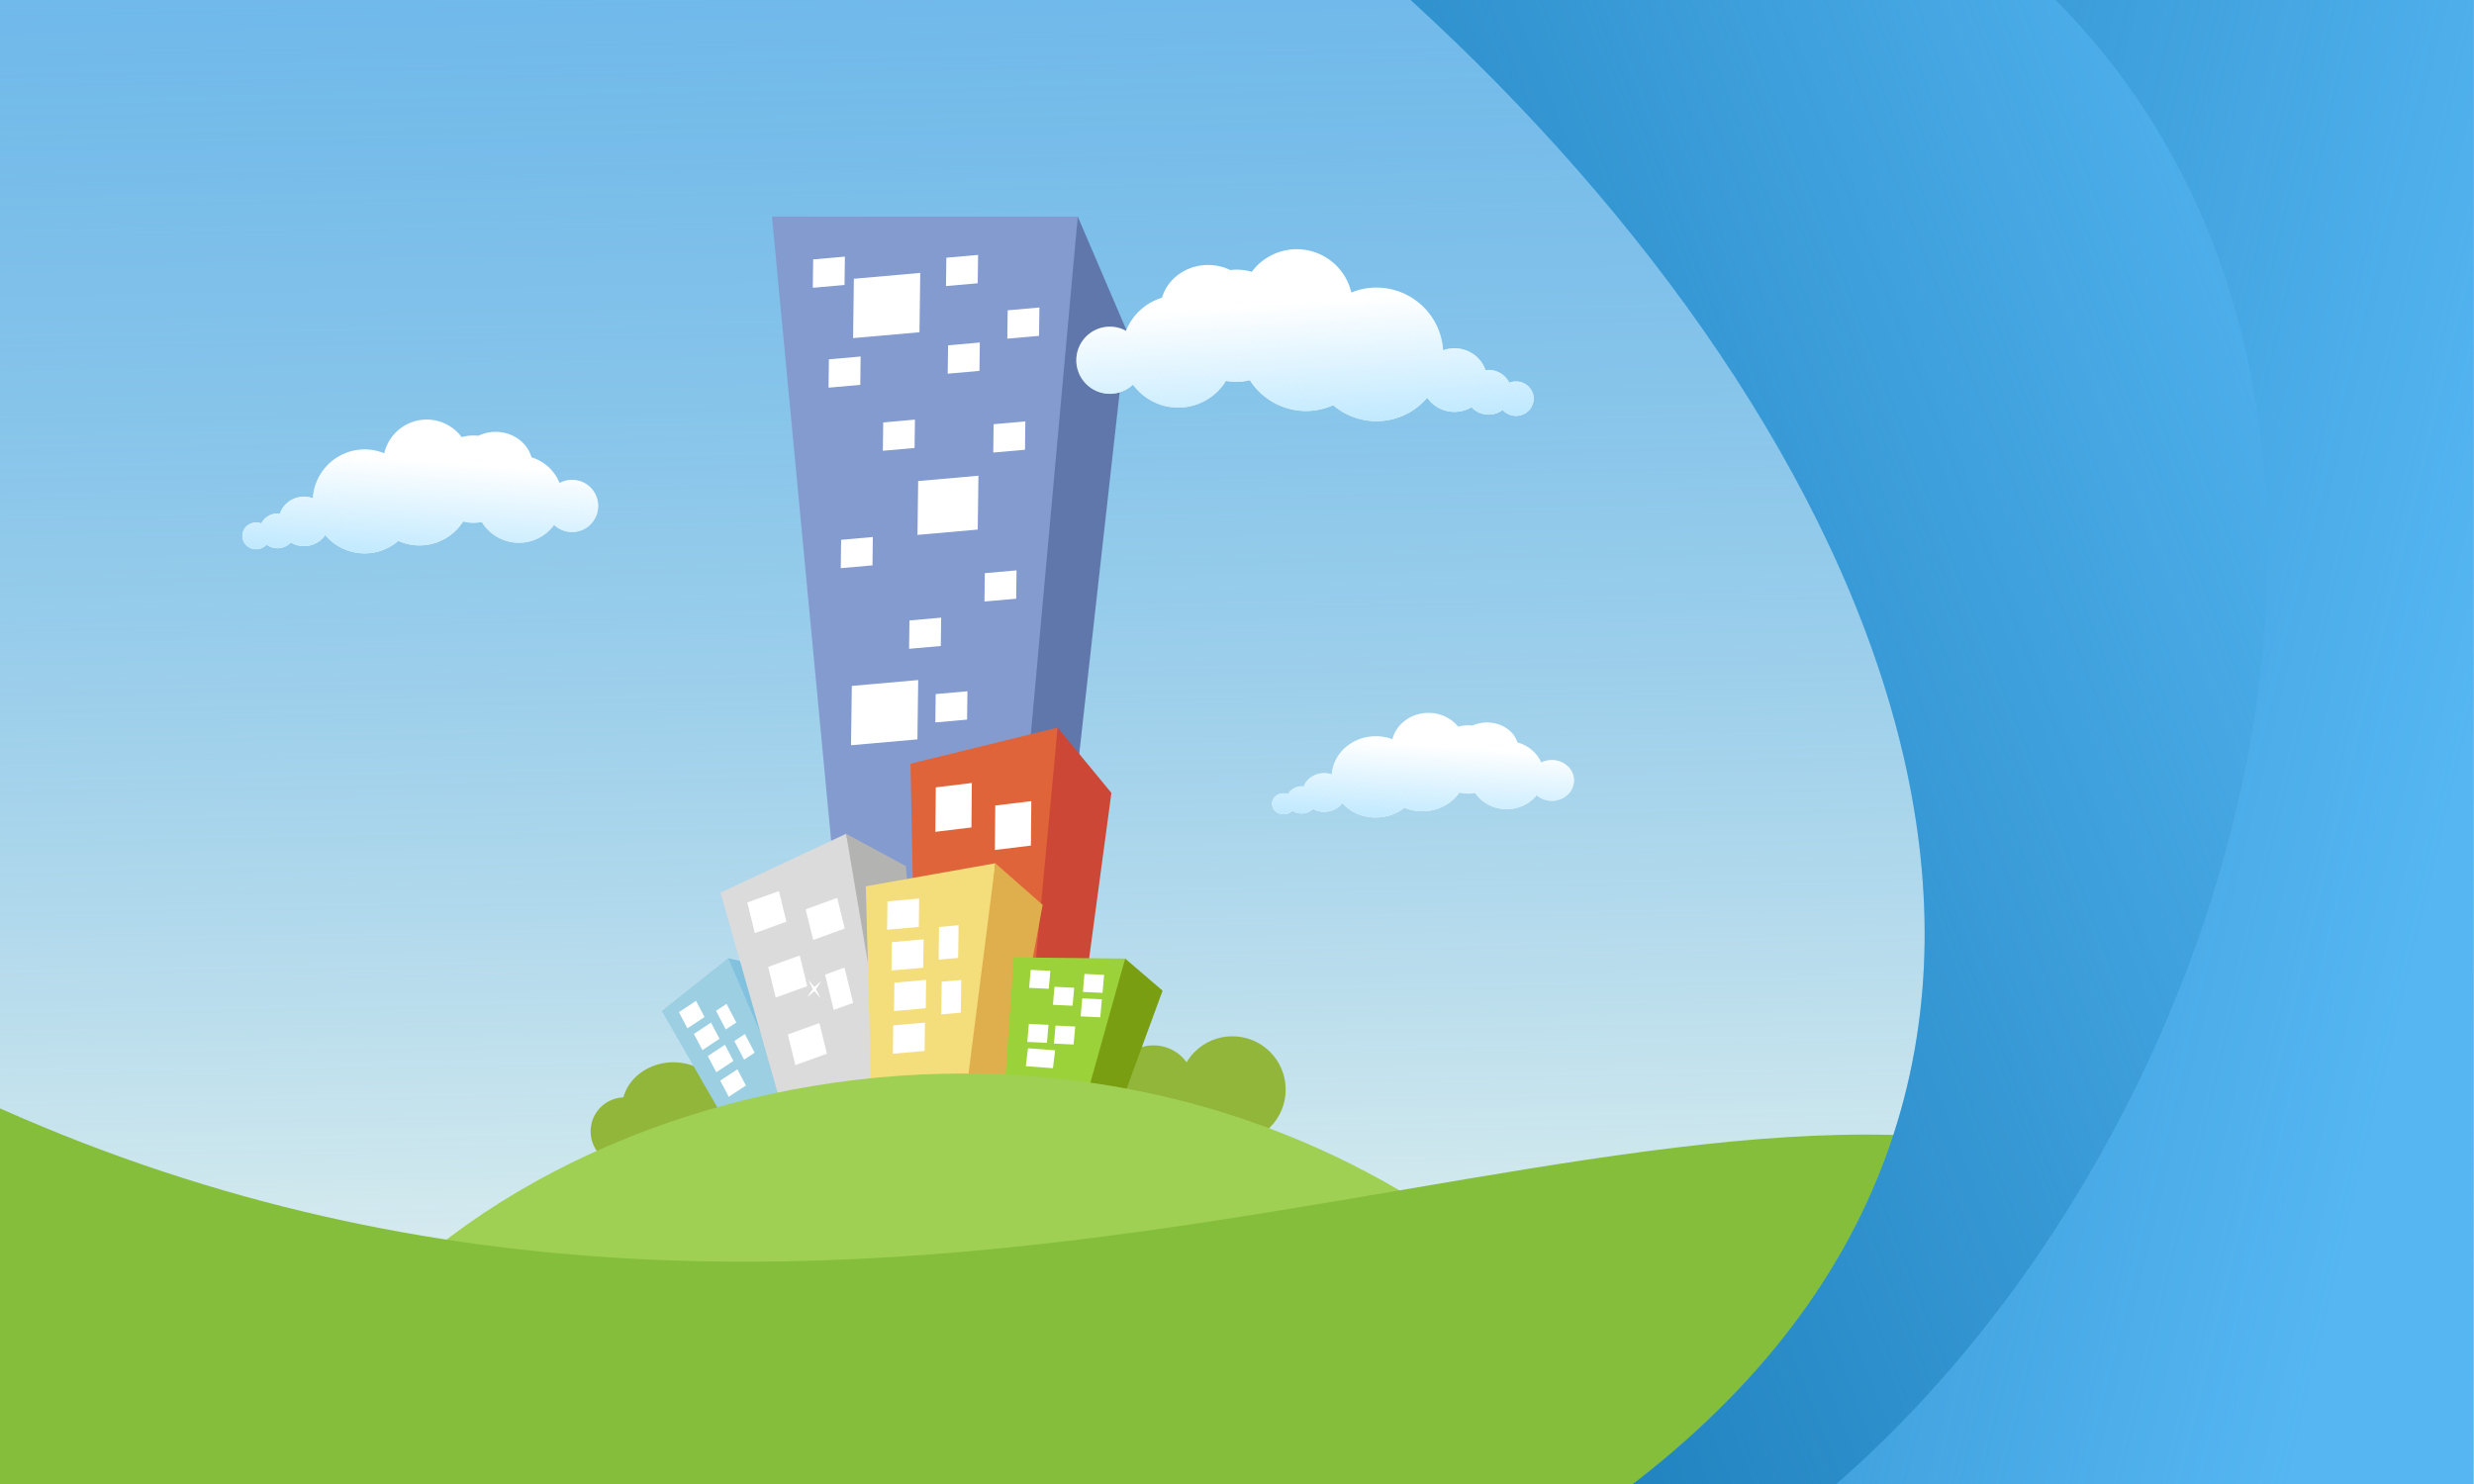<?xml version="1.0" encoding="UTF-8" standalone="no"?>
<!-- Created with Inkscape (http://www.inkscape.org/) -->

<svg
   xmlns:osb="http://www.openswatchbook.org/uri/2009/osb"
   xmlns:dc="http://purl.org/dc/elements/1.1/"
   xmlns:cc="http://creativecommons.org/ns#"
   xmlns:rdf="http://www.w3.org/1999/02/22-rdf-syntax-ns#"
   xmlns:svg="http://www.w3.org/2000/svg"
   xmlns="http://www.w3.org/2000/svg"
   xmlns:xlink="http://www.w3.org/1999/xlink"
   xmlns:sodipodi="http://sodipodi.sourceforge.net/DTD/sodipodi-0.dtd"
   xmlns:inkscape="http://www.inkscape.org/namespaces/inkscape"
   width="800mm"
   height="480mm"
   viewBox="0 0 800 480"
   version="1.1"
   id="svg7365"
   inkscape:version="0.92.1 r"
   sodipodi:docname="800x480.svg">
  <defs
     id="defs7359">
    <linearGradient
       inkscape:collect="always"
       id="linearGradient5011">
      <stop
         style="stop-color:#bde8ff;stop-opacity:1;"
         offset="0"
         id="stop5007" />
      <stop
         style="stop-color:#bde8ff;stop-opacity:0;"
         offset="1"
         id="stop5009" />
    </linearGradient>
    <linearGradient
       inkscape:collect="always"
       id="linearGradient4756">
      <stop
         style="stop-color:#fffff1;stop-opacity:1"
         offset="0"
         id="stop4752" />
      <stop
         style="stop-color:#3d9fdb;stop-opacity:0;"
         offset="1"
         id="stop4754" />
    </linearGradient>
    <linearGradient
       inkscape:collect="always"
       id="linearGradient4827">
      <stop
         style="stop-color:#086ba7;stop-opacity:1;"
         offset="0"
         id="stop4823" />
      <stop
         style="stop-color:#086ba7;stop-opacity:0;"
         offset="1"
         id="stop4825" />
    </linearGradient>
    <linearGradient
       id="linearGradient11239"
       osb:paint="gradient">
      <stop
         style="stop-color:#ff9a00;stop-opacity:1;"
         offset="0"
         id="stop11235" />
      <stop
         style="stop-color:#fc8e37;stop-opacity:0;"
         offset="1"
         id="stop11237" />
    </linearGradient>
    <linearGradient
       inkscape:collect="always"
       xlink:href="#linearGradient4827"
       id="linearGradient5045-1"
       x1="2479.745"
       y1="-5393.934"
       x2="7393.406"
       y2="-4256.935"
       gradientUnits="userSpaceOnUse"
       gradientTransform="matrix(0.11,0,0,0.106,-15.225,507.526)" />
    <linearGradient
       inkscape:collect="always"
       xlink:href="#linearGradient4827"
       id="linearGradient5055-9"
       gradientUnits="userSpaceOnUse"
       x1="2561.257"
       y1="-3384.625"
       x2="7475.117"
       y2="-5228.363"
       gradientTransform="matrix(0.11,0,0,0.106,-15.225,507.526)" />
    <linearGradient
       gradientTransform="matrix(0.417,0,0,0.4,-0.077,178.2)"
       inkscape:collect="always"
       xlink:href="#linearGradient4756"
       id="linearGradient5064-9"
       x1="810.566"
       y1="362.238"
       x2="770.768"
       y2="-1718.143"
       gradientUnits="userSpaceOnUse" />
    <linearGradient
       inkscape:collect="always"
       xlink:href="#linearGradient5011"
       id="linearGradient5120"
       gradientUnits="userSpaceOnUse"
       x1="-1416.806"
       y1="-772.532"
       x2="-1411.448"
       y2="-851.631" />
    <linearGradient
       inkscape:collect="always"
       xlink:href="#linearGradient5011"
       id="linearGradient5122"
       gradientUnits="userSpaceOnUse"
       x1="-1416.806"
       y1="-772.532"
       x2="-1411.448"
       y2="-851.631" />
    <linearGradient
       inkscape:collect="always"
       xlink:href="#linearGradient5011"
       id="linearGradient5124"
       gradientUnits="userSpaceOnUse"
       x1="-1416.806"
       y1="-772.532"
       x2="-1411.448"
       y2="-851.631" />
  </defs>
  <sodipodi:namedview
     id="base"
     pagecolor="#ffffff"
     bordercolor="#666666"
     borderopacity="1.0"
     inkscape:pageopacity="0.0"
     inkscape:pageshadow="2"
     inkscape:zoom="0.24748738"
     inkscape:cx="2229.8012"
     inkscape:cy="429.84148"
     inkscape:document-units="mm"
     inkscape:current-layer="layer1"
     showgrid="false"
     inkscape:window-width="1613"
     inkscape:window-height="982"
     inkscape:window-x="67"
     inkscape:window-y="31"
     inkscape:window-maximized="1" />
  <g
     inkscape:label="Layer 1"
     inkscape:groupmode="layer"
     id="layer1"
     transform="translate(0,183)">
    <rect
       style="opacity:1;fill:#60b2ee;fill-opacity:1;fill-rule:nonzero;stroke:none;stroke-width:0.37;stroke-linecap:round;stroke-linejoin:bevel;stroke-miterlimit:4;stroke-dasharray:none;stroke-dashoffset:0;stroke-opacity:1"
       id="rect4750-8"
       width="800"
       height="480"
       x="-1.5234375e-05"
       y="-183" />
    <rect
       style="opacity:1;fill:url(#linearGradient5064-9);fill-opacity:1;fill-rule:nonzero;stroke:none;stroke-width:0.026;stroke-linecap:round;stroke-linejoin:bevel;stroke-miterlimit:4;stroke-dasharray:none;stroke-dashoffset:0;stroke-opacity:1"
       id="rect4504-9-6-5-4-9"
       width="799.846"
       height="480"
       x="-1.5234375e-05"
       y="-183" />
    <g
       id="g5017-1"
       transform="matrix(0.417,0,0,0.417,726.56,321.079)"
       style="stroke-width:2.4">
      <path
         inkscape:connector-curvature="0"
         id="path4848-29"
         d="m -1411.448,-883.381 a 33.87,33.87 0 0 0 -32.94,26.144 40.308,40.308 0 0 0 -15.172,-2.99 40.308,40.308 0 0 0 -40.184,37.837 19.728,19.193 0 0 0 -6.855,-1.222 19.728,19.193 0 0 0 -18.738,13.231 13.848,13.473 0 0 0 -1.842,-0.135 13.848,13.473 0 0 0 -12.508,7.729 10.662,10.373 0 0 0 -4.041,-0.78 10.662,10.373 0 0 0 -10.662,10.374 10.662,10.373 0 0 0 10.662,10.374 10.662,10.373 0 0 0 8.064,-3.596 13.848,13.473 0 0 0 8.485,2.846 13.848,13.473 0 0 0 10.304,-4.493 19.728,19.193 0 0 0 10.276,2.838 19.728,19.193 0 0 0 16.411,-8.562 40.308,40.308 0 0 0 30.628,14.174 40.308,40.308 0 0 0 26.112,-9.661 40.308,40.308 0 0 0 16.384,3.515 40.308,40.308 0 0 0 33.891,-18.566 33.87,33.87 0 0 0 8.079,1.02 33.87,33.87 0 0 0 6.335,-0.623 33.87,33.87 0 0 0 28.816,16.12 33.87,33.87 0 0 0 27.292,-13.876 20.262,20.262 0 0 0 13.907,5.56 20.262,20.262 0 0 0 20.262,-20.262 20.262,20.262 0 0 0 -20.262,-20.262 20.262,20.262 0 0 0 -9.718,2.507 33.87,33.87 0 0 0 -21.719,-19.956 28.815,26.677 0 0 0 -27.818,-19.76 28.815,26.677 0 0 0 -13.332,3.041 33.87,33.87 0 0 0 -3.765,-0.227 33.87,33.87 0 0 0 -9.242,1.295 33.87,33.87 0 0 0 -27.114,-13.631 z"
         style="opacity:1;fill:#ffffff;fill-opacity:1;fill-rule:nonzero;stroke:none;stroke-width:0.889;stroke-linecap:round;stroke-linejoin:bevel;stroke-miterlimit:4;stroke-dasharray:none;stroke-dashoffset:0;stroke-opacity:0" />
      <path
         inkscape:connector-curvature="0"
         id="path4848-2-3"
         d="m -1411.448,-883.381 a 33.87,33.87 0 0 0 -32.94,26.144 40.308,40.308 0 0 0 -15.172,-2.99 40.308,40.308 0 0 0 -40.184,37.837 19.728,19.193 0 0 0 -6.855,-1.222 19.728,19.193 0 0 0 -18.738,13.231 13.848,13.473 0 0 0 -1.842,-0.135 13.848,13.473 0 0 0 -12.508,7.729 10.662,10.373 0 0 0 -4.041,-0.78 10.662,10.373 0 0 0 -10.662,10.374 10.662,10.373 0 0 0 10.662,10.374 10.662,10.373 0 0 0 8.064,-3.596 13.848,13.473 0 0 0 8.485,2.846 13.848,13.473 0 0 0 10.304,-4.493 19.728,19.193 0 0 0 10.276,2.838 19.728,19.193 0 0 0 16.411,-8.562 40.308,40.308 0 0 0 30.628,14.174 40.308,40.308 0 0 0 26.112,-9.661 40.308,40.308 0 0 0 16.384,3.515 40.308,40.308 0 0 0 33.891,-18.566 33.87,33.87 0 0 0 8.079,1.02 33.87,33.87 0 0 0 6.335,-0.623 33.87,33.87 0 0 0 28.816,16.12 33.87,33.87 0 0 0 27.292,-13.876 20.262,20.262 0 0 0 13.907,5.56 20.262,20.262 0 0 0 20.262,-20.262 20.262,20.262 0 0 0 -20.262,-20.262 20.262,20.262 0 0 0 -9.718,2.507 33.87,33.87 0 0 0 -21.719,-19.956 28.815,26.677 0 0 0 -27.818,-19.76 28.815,26.677 0 0 0 -13.332,3.041 33.87,33.87 0 0 0 -3.765,-0.227 33.87,33.87 0 0 0 -9.242,1.295 33.87,33.87 0 0 0 -27.114,-13.631 z"
         style="opacity:1;fill:url(#linearGradient5122);fill-opacity:1;fill-rule:nonzero;stroke:none;stroke-width:0.889;stroke-linecap:round;stroke-linejoin:bevel;stroke-miterlimit:4;stroke-dasharray:none;stroke-dashoffset:0;stroke-opacity:0" />
    </g>
    <path
       style="fill:#ffffff;stroke:none;stroke-width:0.265px;stroke-linecap:butt;stroke-linejoin:miter;stroke-opacity:1"
       d="m 257.942,100.816 2.426,10.423 9.705,-3.504 -2.426,-10.693 z"
       id="path4547-1"
       inkscape:connector-curvature="0" />
    <path
       style="fill:#ffffff;stroke:none;stroke-width:0.265px;stroke-linecap:butt;stroke-linejoin:miter;stroke-opacity:1"
       d="m 246.597,105.128 2.426,10.423 9.704,-3.504 -2.426,-10.693 z"
       id="path4547-3-9"
       inkscape:connector-curvature="0" />
    <path
       style="opacity:1;fill:#92b63a;fill-opacity:1;fill-rule:nonzero;stroke:none;stroke-width:0.37;stroke-linecap:round;stroke-linejoin:bevel;stroke-miterlimit:4;stroke-dasharray:none;stroke-dashoffset:0;stroke-opacity:1"
       d="m 217.758,160.602 a 16.642,14.775 0 0 0 -16.168,11.345 11.007,11.007 0 0 0 -10.602,10.993 11.007,11.007 0 0 0 11.007,11.007 11.007,11.007 0 0 0 9.207,-4.992 16.642,14.775 0 0 0 6.556,1.199 16.642,14.775 0 0 0 16.642,-14.775 16.642,14.775 0 0 0 -16.642,-14.775 z"
       id="path4845-4"
       inkscape:connector-curvature="0" />
    <rect
       style="opacity:1;fill:#ffffff;fill-opacity:1;fill-rule:nonzero;stroke:none;stroke-width:0.372;stroke-linecap:round;stroke-linejoin:bevel;stroke-miterlimit:4;stroke-dasharray:none;stroke-dashoffset:0;stroke-opacity:0"
       id="rect4564-7-0-1-7"
       width="7.565"
       height="9.266"
       x="138.346"
       y="244.445"
       transform="matrix(0.815,-0.579,0.468,0.884,0,0)" />
    <rect
       style="opacity:1;fill:#ffffff;fill-opacity:1;fill-rule:nonzero;stroke:none;stroke-width:0.372;stroke-linecap:round;stroke-linejoin:bevel;stroke-miterlimit:4;stroke-dasharray:none;stroke-dashoffset:0;stroke-opacity:0"
       id="rect4564-3-3-4-8"
       width="7.565"
       height="9.266"
       x="139.014"
       y="265.196"
       transform="matrix(0.815,-0.579,0.468,0.884,0,0)" />
    <path
       style="fill:#849bd0;fill-opacity:1;stroke:none;stroke-width:0.265px;stroke-linecap:butt;stroke-linejoin:miter;stroke-opacity:1"
       d="M 276.395,169.453 249.623,-112.969 h 98.876 l -20.361,284.486 z"
       id="path4590-4"
       inkscape:connector-curvature="0"
       sodipodi:nodetypes="ccccc" />
    <path
       style="fill:#9ccfe2;fill-opacity:1;stroke:none;stroke-width:0.265px;stroke-linecap:butt;stroke-linejoin:miter;stroke-opacity:1"
       d="m 213.989,143.992 20.435,35.471 19.272,-10.01 -18.254,-42.521 z"
       id="path4541-9-6-4-0"
       inkscape:connector-curvature="0" />
    <path
       style="fill:#6077ac;fill-opacity:1;stroke:none;stroke-width:0.265px;stroke-linecap:butt;stroke-linejoin:miter;stroke-opacity:1"
       d="m 348.499,-112.969 15.793,36.851 -25.75,230.445 -15.634,15.294 z"
       id="path4592-3"
       inkscape:connector-curvature="0"
       sodipodi:nodetypes="ccccc" />
    <path
       style="fill:#82c2de;fill-opacity:1;stroke:none;stroke-width:0.265px;stroke-linecap:butt;stroke-linejoin:miter;stroke-opacity:1"
       d="m 235.442,126.933 12.807,2.934 12.07,37.387 -6.622,2.2 z"
       id="path4543-1-2-5-6"
       inkscape:connector-curvature="0" />
    <path
       style="fill:#dbdbdb;fill-opacity:1;stroke:none;stroke-width:0.265px;stroke-linecap:butt;stroke-linejoin:miter;stroke-opacity:1"
       d="m 232.974,105.732 19.409,67.932 40.315,-10.817 -19.108,-76.164 z"
       id="path4541-1"
       inkscape:connector-curvature="0"
       sodipodi:nodetypes="ccccc" />
    <path
       style="fill:#b3b3b1;fill-opacity:1;stroke:none;stroke-width:0.265px;stroke-linecap:butt;stroke-linejoin:miter;stroke-opacity:1"
       d="m 273.589,86.683 19.356,10.46 5.337,67.478 -11.395,0.777 z"
       id="path4543-0"
       inkscape:connector-curvature="0" />
    <g
       id="g5017-9-6"
       transform="matrix(0.354,0,0,0.326,961.567,335.568)"
       style="stroke-width:2.946">
      <path
         inkscape:connector-curvature="0"
         id="path4848-4-3"
         d="m -1411.448,-883.381 a 33.87,33.87 0 0 0 -32.94,26.144 40.308,40.308 0 0 0 -15.172,-2.99 40.308,40.308 0 0 0 -40.184,37.837 19.728,19.193 0 0 0 -6.855,-1.222 19.728,19.193 0 0 0 -18.738,13.231 13.848,13.473 0 0 0 -1.842,-0.135 13.848,13.473 0 0 0 -12.508,7.729 10.662,10.373 0 0 0 -4.041,-0.78 10.662,10.373 0 0 0 -10.662,10.374 10.662,10.373 0 0 0 10.662,10.374 10.662,10.373 0 0 0 8.064,-3.596 13.848,13.473 0 0 0 8.485,2.846 13.848,13.473 0 0 0 10.304,-4.493 19.728,19.193 0 0 0 10.276,2.838 19.728,19.193 0 0 0 16.411,-8.562 40.308,40.308 0 0 0 30.628,14.174 40.308,40.308 0 0 0 26.112,-9.661 40.308,40.308 0 0 0 16.384,3.515 40.308,40.308 0 0 0 33.891,-18.566 33.87,33.87 0 0 0 8.079,1.02 33.87,33.87 0 0 0 6.335,-0.623 33.87,33.87 0 0 0 28.816,16.12 33.87,33.87 0 0 0 27.292,-13.876 20.262,20.262 0 0 0 13.907,5.56 20.262,20.262 0 0 0 20.262,-20.262 20.262,20.262 0 0 0 -20.262,-20.262 20.262,20.262 0 0 0 -9.718,2.507 33.87,33.87 0 0 0 -21.719,-19.956 28.815,26.677 0 0 0 -27.818,-19.76 28.815,26.677 0 0 0 -13.332,3.041 33.87,33.87 0 0 0 -3.765,-0.227 33.87,33.87 0 0 0 -9.242,1.295 33.87,33.87 0 0 0 -27.114,-13.631 z"
         style="opacity:1;fill:#ffffff;fill-opacity:1;fill-rule:nonzero;stroke:none;stroke-width:1.091;stroke-linecap:round;stroke-linejoin:bevel;stroke-miterlimit:4;stroke-dasharray:none;stroke-dashoffset:0;stroke-opacity:0" />
      <path
         inkscape:connector-curvature="0"
         id="path4848-2-7-2"
         d="m -1411.448,-883.381 a 33.87,33.87 0 0 0 -32.94,26.144 40.308,40.308 0 0 0 -15.172,-2.99 40.308,40.308 0 0 0 -40.184,37.837 19.728,19.193 0 0 0 -6.855,-1.222 19.728,19.193 0 0 0 -18.738,13.231 13.848,13.473 0 0 0 -1.842,-0.135 13.848,13.473 0 0 0 -12.508,7.729 10.662,10.373 0 0 0 -4.041,-0.78 10.662,10.373 0 0 0 -10.662,10.374 10.662,10.373 0 0 0 10.662,10.374 10.662,10.373 0 0 0 8.064,-3.596 13.848,13.473 0 0 0 8.485,2.846 13.848,13.473 0 0 0 10.304,-4.493 19.728,19.193 0 0 0 10.276,2.838 19.728,19.193 0 0 0 16.411,-8.562 40.308,40.308 0 0 0 30.628,14.174 40.308,40.308 0 0 0 26.112,-9.661 40.308,40.308 0 0 0 16.384,3.515 40.308,40.308 0 0 0 33.891,-18.566 33.87,33.87 0 0 0 8.079,1.02 33.87,33.87 0 0 0 6.335,-0.623 33.87,33.87 0 0 0 28.816,16.12 33.87,33.87 0 0 0 27.292,-13.876 20.262,20.262 0 0 0 13.907,5.56 20.262,20.262 0 0 0 20.262,-20.262 20.262,20.262 0 0 0 -20.262,-20.262 20.262,20.262 0 0 0 -9.718,2.507 33.87,33.87 0 0 0 -21.719,-19.956 28.815,26.677 0 0 0 -27.818,-19.76 28.815,26.677 0 0 0 -13.332,3.041 33.87,33.87 0 0 0 -3.765,-0.227 33.87,33.87 0 0 0 -9.242,1.295 33.87,33.87 0 0 0 -27.114,-13.631 z"
         style="opacity:1;fill:url(#linearGradient5124);fill-opacity:1;fill-rule:nonzero;stroke:none;stroke-width:1.091;stroke-linecap:round;stroke-linejoin:bevel;stroke-miterlimit:4;stroke-dasharray:none;stroke-dashoffset:0;stroke-opacity:0" />
    </g>
    <rect
       style="opacity:1;fill:#ffffff;fill-opacity:1;fill-rule:nonzero;stroke:none;stroke-width:0.371;stroke-linecap:round;stroke-linejoin:bevel;stroke-miterlimit:4;stroke-dasharray:none;stroke-dashoffset:0;stroke-opacity:0"
       id="rect4564-0"
       width="10.848"
       height="10.201"
       x="227.55"
       y="194.107"
       transform="matrix(0.941,-0.34,0.239,0.971,0,0)" />
    <rect
       style="opacity:1;fill:#ffffff;fill-opacity:1;fill-rule:nonzero;stroke:none;stroke-width:0.371;stroke-linecap:round;stroke-linejoin:bevel;stroke-miterlimit:4;stroke-dasharray:none;stroke-dashoffset:0;stroke-opacity:0"
       id="rect4564-6-6"
       width="10.848"
       height="10.201"
       x="209.67"
       y="185.577"
       transform="matrix(0.941,-0.34,0.239,0.971,0,0)" />
    <rect
       style="opacity:1;fill:#ffffff;fill-opacity:1;fill-rule:nonzero;stroke:none;stroke-width:0.371;stroke-linecap:round;stroke-linejoin:bevel;stroke-miterlimit:4;stroke-dasharray:none;stroke-dashoffset:0;stroke-opacity:0"
       id="rect4564-7-1"
       width="10.848"
       height="10.201"
       x="211.244"
       y="207.588"
       transform="matrix(0.941,-0.34,0.239,0.971,0,0)" />
    <rect
       style="opacity:1;fill:#ffffff;fill-opacity:1;fill-rule:nonzero;stroke:none;stroke-width:0.371;stroke-linecap:round;stroke-linejoin:bevel;stroke-miterlimit:4;stroke-dasharray:none;stroke-dashoffset:0;stroke-opacity:0"
       id="rect4564-5-5"
       width="6.672"
       height="11.75"
       x="228.603"
       y="216.233"
       transform="matrix(0.941,-0.34,0.239,0.971,0,0)" />
    <rect
       style="opacity:1;fill:#ffffff;fill-opacity:1;fill-rule:nonzero;stroke:none;stroke-width:0.371;stroke-linecap:round;stroke-linejoin:bevel;stroke-miterlimit:4;stroke-dasharray:none;stroke-dashoffset:0;stroke-opacity:0"
       id="rect4564-3-5"
       width="10.848"
       height="10.201"
       x="212.202"
       y="230.431"
       transform="matrix(0.941,-0.34,0.239,0.971,0,0)" />
    <rect
       style="opacity:1;fill:#ffffff;fill-opacity:1;fill-rule:nonzero;stroke:none;stroke-width:0.371;stroke-linecap:round;stroke-linejoin:bevel;stroke-miterlimit:4;stroke-dasharray:none;stroke-dashoffset:0;stroke-opacity:0"
       id="rect4564-2-6-0-4"
       width="6.637"
       height="5.91"
       x="129.491"
       y="259.965"
       transform="matrix(0.834,-0.552,0.465,0.885,0,0)" />
    <path
       style="fill:#ffffff;stroke:none;stroke-width:0.265px;stroke-linecap:butt;stroke-linejoin:miter;stroke-opacity:1"
       d="m 321.834,66.127 -0.281,15.082 11.082,-1.358 0.354,-15.45 z"
       id="path4547-5-7"
       inkscape:connector-curvature="0" />
    <path
       style="fill:#ffffff;stroke:none;stroke-width:0.265px;stroke-linecap:butt;stroke-linejoin:miter;stroke-opacity:1"
       d="m 308.82,68.007 -0.281,15.082 11.082,-1.358 0.354,-15.45 z"
       id="path4547-3-6-5"
       inkscape:connector-curvature="0" />
    <path
       sodipodi:type="star"
       style="opacity:1;fill:#ffffff;fill-opacity:1;fill-rule:nonzero;stroke:none;stroke-width:1.787;stroke-linecap:round;stroke-linejoin:bevel;stroke-miterlimit:4;stroke-dasharray:none;stroke-dashoffset:0;stroke-opacity:1"
       id="path4513-6-7-1-2-6"
       sodipodi:sides="4"
       sodipodi:cx="641.5824"
       sodipodi:cy="-123.6247"
       sodipodi:r1="16.903608"
       sodipodi:r2="2.9012835"
       sodipodi:arg1="0.60554466"
       sodipodi:arg2="1.3092845"
       inkscape:flatsided="false"
       inkscape:rounded="0"
       inkscape:randomized="0"
       d="m 655.48,-114.003 -13.148,-6.819 -10.372,11.095 6.819,-13.148 -11.095,-10.372 13.148,6.819 10.372,-11.095 -6.819,13.148 z"
       transform="matrix(0.176,0.059,-0.045,0.229,144.862,127.363)"
       inkscape:transform-center-y="1.7465849e-06"
       inkscape:transform-center-x="-2.4600581e-06" />
    <path
       style="fill:#df643a;fill-opacity:1;stroke:none;stroke-width:0.265px;stroke-linecap:butt;stroke-linejoin:miter;stroke-opacity:1"
       d="m 294.428,64.025 1.925,99.56 38.271,0.895 7.369,-112.12 z"
       id="path4541-9-9"
       inkscape:connector-curvature="0" />
    <path
       style="fill:#cc4736;fill-opacity:1;stroke:none;stroke-width:0.265px;stroke-linecap:butt;stroke-linejoin:miter;stroke-opacity:1"
       d="m 341.993,52.36 17.392,21.106 -12.65,93.975 -15.022,-5.482 z"
       id="path4543-1-3"
       inkscape:connector-curvature="0"
       sodipodi:nodetypes="ccccc" />
    <rect
       style="opacity:1;fill:#ffffff;fill-opacity:1;fill-rule:nonzero;stroke:none;stroke-width:0.372;stroke-linecap:round;stroke-linejoin:bevel;stroke-miterlimit:4;stroke-dasharray:none;stroke-dashoffset:0;stroke-opacity:0"
       id="rect4564-2-7"
       width="11.739"
       height="14.379"
       x="325.161"
       y="116.889"
       transform="matrix(0.993,-0.121,-0.009,1,0,0)" />
    <rect
       style="opacity:1;fill:#ffffff;fill-opacity:1;fill-rule:nonzero;stroke:none;stroke-width:0.372;stroke-linecap:round;stroke-linejoin:bevel;stroke-miterlimit:4;stroke-dasharray:none;stroke-dashoffset:0;stroke-opacity:0"
       id="rect4564-6-7-4"
       width="11.739"
       height="14.379"
       x="305.719"
       y="108.666"
       transform="matrix(0.993,-0.121,-0.009,1,0,0)" />
    <rect
       style="opacity:1;fill:#ffffff;fill-opacity:1;fill-rule:nonzero;stroke:none;stroke-width:0.372;stroke-linecap:round;stroke-linejoin:bevel;stroke-miterlimit:4;stroke-dasharray:none;stroke-dashoffset:0;stroke-opacity:0"
       id="rect4564-7-0-5"
       width="11.739"
       height="14.379"
       x="307.423"
       y="139.693"
       transform="matrix(0.993,-0.121,-0.009,1,0,0)" />
    <rect
       style="opacity:1;fill:#ffffff;fill-opacity:1;fill-rule:nonzero;stroke:none;stroke-width:0.372;stroke-linecap:round;stroke-linejoin:bevel;stroke-miterlimit:4;stroke-dasharray:none;stroke-dashoffset:0;stroke-opacity:0"
       id="rect4564-5-9-2"
       width="7.22"
       height="16.564"
       x="326.207"
       y="151.88"
       transform="matrix(0.993,-0.121,-0.009,1,0,0)" />
    <rect
       style="opacity:1;fill:#ffffff;fill-opacity:1;fill-rule:nonzero;stroke:none;stroke-width:0.372;stroke-linecap:round;stroke-linejoin:bevel;stroke-miterlimit:4;stroke-dasharray:none;stroke-dashoffset:0;stroke-opacity:0"
       id="rect4564-3-3-5"
       width="11.739"
       height="14.379"
       x="308.46"
       y="171.893"
       transform="matrix(0.993,-0.121,-0.009,1,0,0)" />
    <path
       style="fill:#ffffff;stroke:none;stroke-width:0.265px;stroke-linecap:butt;stroke-linejoin:miter;stroke-opacity:1"
       d="m 304.101,105.003 -0.248,9.619 9.757,-0.866 0.312,-9.854 z"
       id="path4547-5-6-4"
       inkscape:connector-curvature="0" />
    <path
       style="fill:#ffffff;stroke:none;stroke-width:0.265px;stroke-linecap:butt;stroke-linejoin:miter;stroke-opacity:1"
       d="m 292.643,106.202 -0.247,9.619 9.757,-0.866 0.312,-9.854 z"
       id="path4547-3-6-0-74"
       inkscape:connector-curvature="0" />
    <path
       style="fill:#f4de7b;fill-opacity:1;stroke:none;stroke-width:0.265px;stroke-linecap:butt;stroke-linejoin:miter;stroke-opacity:1"
       d="m 279.973,103.662 1.695,63.501 33.694,0.571 6.488,-71.511 z"
       id="path4541-9-6-43"
       inkscape:connector-curvature="0" />
    <path
       style="fill:#dfaf4d;fill-opacity:1;stroke:none;stroke-width:0.265px;stroke-linecap:butt;stroke-linejoin:miter;stroke-opacity:1"
       d="m 321.849,96.222 15.312,13.462 -11.137,59.938 -13.071,-3.589 z"
       id="path4543-1-2-0"
       inkscape:connector-curvature="0"
       sodipodi:nodetypes="ccccc" />
    <rect
       style="opacity:1;fill:#ffffff;fill-opacity:1;fill-rule:nonzero;stroke:none;stroke-width:0.371;stroke-linecap:round;stroke-linejoin:bevel;stroke-miterlimit:4;stroke-dasharray:none;stroke-dashoffset:0;stroke-opacity:0"
       id="rect4564-2-6-7"
       width="10.298"
       height="9.171"
       x="292.476"
       y="160.585"
       transform="matrix(0.996,-0.088,-0.013,1,0,0)" />
    <rect
       style="opacity:1;fill:#ffffff;fill-opacity:1;fill-rule:nonzero;stroke:none;stroke-width:0.371;stroke-linecap:round;stroke-linejoin:bevel;stroke-miterlimit:4;stroke-dasharray:none;stroke-dashoffset:0;stroke-opacity:0"
       id="rect4564-6-7-1-8"
       width="10.298"
       height="9.171"
       x="289.875"
       y="134.055"
       transform="matrix(0.996,-0.088,-0.013,1,0,0)" />
    <rect
       style="opacity:1;fill:#ffffff;fill-opacity:1;fill-rule:nonzero;stroke:none;stroke-width:0.371;stroke-linecap:round;stroke-linejoin:bevel;stroke-miterlimit:4;stroke-dasharray:none;stroke-dashoffset:0;stroke-opacity:0"
       id="rect4564-7-0-8-68"
       width="10.298"
       height="9.171"
       x="291.468"
       y="147.384"
       transform="matrix(0.996,-0.088,-0.013,1,0,0)" />
    <rect
       style="opacity:1;fill:#ffffff;fill-opacity:1;fill-rule:nonzero;stroke:none;stroke-width:0.371;stroke-linecap:round;stroke-linejoin:bevel;stroke-miterlimit:4;stroke-dasharray:none;stroke-dashoffset:0;stroke-opacity:0"
       id="rect4564-5-9-7-8"
       width="6.334"
       height="10.565"
       x="307.849"
       y="161.618"
       transform="matrix(0.996,-0.088,-0.013,1,0,0)" />
    <rect
       style="opacity:1;fill:#ffffff;fill-opacity:1;fill-rule:nonzero;stroke:none;stroke-width:0.371;stroke-linecap:round;stroke-linejoin:bevel;stroke-miterlimit:4;stroke-dasharray:none;stroke-dashoffset:0;stroke-opacity:0"
       id="rect4564-3-3-9-4"
       width="10.298"
       height="9.171"
       x="292.279"
       y="174.383"
       transform="matrix(0.996,-0.088,-0.013,1,0,0)" />
    <rect
       style="opacity:1;fill:#ffffff;fill-opacity:1;fill-rule:nonzero;stroke:none;stroke-width:0.371;stroke-linecap:round;stroke-linejoin:bevel;stroke-miterlimit:4;stroke-dasharray:none;stroke-dashoffset:0;stroke-opacity:0"
       id="rect4564-7-0-2-3"
       width="9.998"
       height="9.146"
       x="361.563"
       y="110.869"
       transform="matrix(0.999,0.052,-0.117,0.993,0,0)" />
    <rect
       style="opacity:1;fill:#ffffff;fill-opacity:1;fill-rule:nonzero;stroke:none;stroke-width:0.371;stroke-linecap:round;stroke-linejoin:bevel;stroke-miterlimit:4;stroke-dasharray:none;stroke-dashoffset:0;stroke-opacity:0"
       id="rect4564-5-9-0-1"
       width="6.149"
       height="10.536"
       x="377.561"
       y="118.621"
       transform="matrix(0.999,0.052,-0.117,0.993,0,0)" />
    <rect
       style="opacity:1;fill:#ffffff;fill-opacity:1;fill-rule:nonzero;stroke:none;stroke-width:0.371;stroke-linecap:round;stroke-linejoin:bevel;stroke-miterlimit:4;stroke-dasharray:none;stroke-dashoffset:0;stroke-opacity:0"
       id="rect4564-3-3-2-4"
       width="9.998"
       height="9.146"
       x="362.446"
       y="131.351"
       transform="matrix(0.999,0.052,-0.117,0.993,0,0)" />
    <path
       style="fill:#ffffff;stroke:none;stroke-width:0.265px;stroke-linecap:butt;stroke-linejoin:miter;stroke-opacity:1"
       d="m 348.19,130.445 -0.848,6.058 8.339,0.639 0.918,-6.199 z"
       id="path4547-5-6-3-9"
       inkscape:connector-curvature="0" />
    <path
       style="fill:#ffffff;stroke:none;stroke-width:0.265px;stroke-linecap:butt;stroke-linejoin:miter;stroke-opacity:1"
       d="m 338.385,129.81 -0.848,6.058 8.339,0.639 0.918,-6.199 z"
       id="path4547-3-6-0-7-2"
       inkscape:connector-curvature="0" />
    <path
       style="fill:#9bd239;fill-opacity:1;stroke:none;stroke-width:0.265px;stroke-linecap:butt;stroke-linejoin:miter;stroke-opacity:1"
       d="m 327.8,126.661 -2.773,40.396 28.56,4.459 10.249,-44.471 z"
       id="path4541-9-6-5-0"
       inkscape:connector-curvature="0" />
    <circle
       style="opacity:1;fill:#92b63a;fill-opacity:1;fill-rule:nonzero;stroke:none;stroke-width:0.37;stroke-linecap:round;stroke-linejoin:bevel;stroke-miterlimit:4;stroke-dasharray:none;stroke-dashoffset:0;stroke-opacity:1"
       id="path4850-6"
       cx="373"
       cy="168.328"
       r="13.208" />
    <path
       style="fill:#799e12;fill-opacity:1;stroke:none;stroke-width:0.265px;stroke-linecap:butt;stroke-linejoin:miter;stroke-opacity:1"
       d="m 363.836,127.046 12.103,10.382 -13.428,36.58 -10.342,-5.326 z"
       id="path4543-1-2-9-8"
       inkscape:connector-curvature="0"
       sodipodi:nodetypes="ccccc" />
    <circle
       style="opacity:1;fill:#92b63a;fill-opacity:1;fill-rule:nonzero;stroke:none;stroke-width:0.37;stroke-linecap:round;stroke-linejoin:bevel;stroke-miterlimit:4;stroke-dasharray:none;stroke-dashoffset:0;stroke-opacity:1"
       id="path4850-3-9"
       cx="398.499"
       cy="169.428"
       r="17.244" />
    <path
       style="fill:#9fd053;fill-opacity:1;stroke:none;stroke-width:0.265px;stroke-linecap:butt;stroke-linejoin:miter;stroke-opacity:1"
       d="m 110.342,250.673 408.031,5.345 C 394.587,118.66 191.297,151.186 110.342,250.673 Z"
       id="path4783-2"
       inkscape:connector-curvature="0"
       sodipodi:nodetypes="ccc" />
    <rect
       style="opacity:1;fill:#ffffff;fill-opacity:1;fill-rule:nonzero;stroke:none;stroke-width:0.371;stroke-linecap:round;stroke-linejoin:bevel;stroke-miterlimit:4;stroke-dasharray:none;stroke-dashoffset:0;stroke-opacity:0"
       id="rect4564-6-7-1-3-6"
       width="6.637"
       height="5.91"
       x="127.815"
       y="242.868"
       transform="matrix(0.834,-0.552,0.465,0.885,0,0)" />
    <rect
       style="opacity:1;fill:#ffffff;fill-opacity:1;fill-rule:nonzero;stroke:none;stroke-width:0.371;stroke-linecap:round;stroke-linejoin:bevel;stroke-miterlimit:4;stroke-dasharray:none;stroke-dashoffset:0;stroke-opacity:0"
       id="rect4564-7-0-8-6-6"
       width="6.637"
       height="5.91"
       x="128.842"
       y="251.458"
       transform="matrix(0.834,-0.552,0.465,0.885,0,0)" />
    <rect
       style="opacity:1;fill:#ffffff;fill-opacity:1;fill-rule:nonzero;stroke:none;stroke-width:0.371;stroke-linecap:round;stroke-linejoin:bevel;stroke-miterlimit:4;stroke-dasharray:none;stroke-dashoffset:0;stroke-opacity:0"
       id="rect4564-6-7-1-2-4"
       width="6.363"
       height="5.843"
       x="343.756"
       y="115.009"
       transform="matrix(0.999,0.047,-0.088,0.996,0,0)" />
    <rect
       style="opacity:1;fill:#ffffff;fill-opacity:1;fill-rule:nonzero;stroke:none;stroke-width:0.371;stroke-linecap:round;stroke-linejoin:bevel;stroke-miterlimit:4;stroke-dasharray:none;stroke-dashoffset:0;stroke-opacity:0"
       id="rect4564-3-3-9-7-9"
       width="8.793"
       height="5.833"
       x="349.25"
       y="130.428"
       transform="matrix(0.997,0.076,-0.121,0.993,0,0)" />
    <rect
       style="opacity:1;fill:#ffffff;fill-opacity:1;fill-rule:nonzero;stroke:none;stroke-width:0.371;stroke-linecap:round;stroke-linejoin:bevel;stroke-miterlimit:4;stroke-dasharray:none;stroke-dashoffset:0;stroke-opacity:0"
       id="rect4564-6-7-1-2-3-5"
       width="6.363"
       height="5.843"
       x="351.912"
       y="120.125"
       transform="matrix(0.999,0.047,-0.088,0.996,0,0)" />
    <rect
       style="opacity:1;fill:#ffffff;fill-opacity:1;fill-rule:nonzero;stroke:none;stroke-width:0.371;stroke-linecap:round;stroke-linejoin:bevel;stroke-miterlimit:4;stroke-dasharray:none;stroke-dashoffset:0;stroke-opacity:0"
       id="rect4564-6-7-1-2-6-0"
       width="6.363"
       height="5.843"
       x="361.2"
       y="115.501"
       transform="matrix(0.999,0.047,-0.088,0.996,0,0)" />
    <rect
       style="opacity:1;fill:#ffffff;fill-opacity:1;fill-rule:nonzero;stroke:none;stroke-width:0.371;stroke-linecap:round;stroke-linejoin:bevel;stroke-miterlimit:4;stroke-dasharray:none;stroke-dashoffset:0;stroke-opacity:0"
       id="rect4564-6-7-1-2-1-4"
       width="6.363"
       height="5.843"
       x="344.703"
       y="132.516"
       transform="matrix(0.999,0.047,-0.088,0.996,0,0)" />
    <rect
       style="opacity:1;fill:#ffffff;fill-opacity:1;fill-rule:nonzero;stroke:none;stroke-width:0.371;stroke-linecap:round;stroke-linejoin:bevel;stroke-miterlimit:4;stroke-dasharray:none;stroke-dashoffset:0;stroke-opacity:0"
       id="rect4564-6-7-1-2-2-8"
       width="6.363"
       height="5.843"
       x="353.35"
       y="132.649"
       transform="matrix(0.999,0.047,-0.088,0.996,0,0)" />
    <rect
       style="opacity:1;fill:#ffffff;fill-opacity:1;fill-rule:nonzero;stroke:none;stroke-width:0.371;stroke-linecap:round;stroke-linejoin:bevel;stroke-miterlimit:4;stroke-dasharray:none;stroke-dashoffset:0;stroke-opacity:0"
       id="rect4564-6-7-1-2-9-7"
       width="6.363"
       height="5.843"
       x="361.177"
       y="123.44"
       transform="matrix(0.999,0.047,-0.088,0.996,0,0)" />
    <rect
       style="opacity:1;fill:#ffffff;fill-opacity:1;fill-rule:nonzero;stroke:none;stroke-width:0.371;stroke-linecap:round;stroke-linejoin:bevel;stroke-miterlimit:4;stroke-dasharray:none;stroke-dashoffset:0;stroke-opacity:0"
       id="rect4564-5-9-7-3-1"
       width="6.334"
       height="10.565"
       x="306.754"
       y="143.826"
       transform="matrix(0.996,-0.088,-0.013,1,0,0)" />
    <rect
       style="opacity:1;fill:#ffffff;fill-opacity:1;fill-rule:nonzero;stroke:none;stroke-width:0.371;stroke-linecap:round;stroke-linejoin:bevel;stroke-miterlimit:4;stroke-dasharray:none;stroke-dashoffset:0;stroke-opacity:0"
       id="rect4564-5-9-7-1-7"
       width="4.082"
       height="6.808"
       x="139.398"
       y="260.631"
       transform="matrix(0.834,-0.552,0.465,0.885,0,0)" />
    <rect
       style="opacity:1;fill:#ffffff;fill-opacity:1;fill-rule:nonzero;stroke:none;stroke-width:0.371;stroke-linecap:round;stroke-linejoin:bevel;stroke-miterlimit:4;stroke-dasharray:none;stroke-dashoffset:0;stroke-opacity:0"
       id="rect4564-3-3-9-0-2"
       width="6.637"
       height="5.91"
       x="129.365"
       y="268.857"
       transform="matrix(0.834,-0.552,0.465,0.885,0,0)" />
    <rect
       style="opacity:1;fill:#ffffff;fill-opacity:1;fill-rule:nonzero;stroke:none;stroke-width:0.371;stroke-linecap:round;stroke-linejoin:bevel;stroke-miterlimit:4;stroke-dasharray:none;stroke-dashoffset:0;stroke-opacity:0"
       id="rect4564-5-9-7-3-6-7"
       width="4.082"
       height="6.808"
       x="138.693"
       y="249.165"
       transform="matrix(0.834,-0.552,0.465,0.885,0,0)" />
    <path
       style="fill:#84be3b;fill-opacity:1;stroke:none;stroke-width:0.265px;stroke-linecap:butt;stroke-linejoin:miter;stroke-opacity:1"
       d="M -8.8867185e-6,175.509 V 297 H 636.465 L 681.537,196.154 C 530.037,140.341 283.351,301.757 -8.8867185e-6,175.509 Z"
       id="path4782-2"
       inkscape:connector-curvature="0" />
    <path
       style="opacity:1;fill:#55b6f2;fill-opacity:1;fill-rule:nonzero;stroke:none;stroke-width:0.026;stroke-linecap:round;stroke-linejoin:bevel;stroke-miterlimit:4;stroke-dasharray:none;stroke-dashoffset:0;stroke-opacity:1"
       d="m 456.144,-183 c 2.377,2.169 4.74,4.354 7.088,6.555 2.348,2.201 4.681,4.418 6.998,6.65 2.317,2.232 4.618,4.479 6.903,6.741 2.285,2.262 4.553,4.538 6.804,6.829 2.251,2.291 4.484,4.595 6.699,6.914 2.215,2.318 4.412,4.65 6.59,6.995 2.178,2.345 4.337,4.703 6.476,7.074 2.139,2.371 4.258,4.754 6.357,7.149 2.099,2.395 4.177,4.803 6.234,7.222 2.057,2.419 4.092,4.849 6.106,7.291 2.013,2.441 4.004,4.894 5.973,7.357 1.968,2.463 3.914,4.936 5.835,7.42 1.921,2.483 3.819,4.977 5.693,7.479 1.873,2.503 3.722,5.015 5.545,7.536 1.823,2.521 3.621,5.051 5.393,7.589 1.772,2.538 3.518,5.085 5.237,7.64 1.719,2.555 3.411,5.117 5.075,7.687 1.664,2.57 3.301,5.147 4.909,7.731 1.608,2.584 3.188,5.175 4.738,7.772 1.55,2.597 3.071,5.2 4.562,7.81 1.491,2.609 2.952,5.224 4.381,7.844 1.43,2.62 2.829,5.245 4.196,7.875 1.367,2.63 2.703,5.265 4.006,7.904 1.303,2.639 2.574,5.282 3.811,7.929 1.237,2.647 2.441,5.297 3.611,7.951 1.17,2.654 2.306,5.31 3.407,7.97 1.101,2.659 2.167,5.321 3.198,7.985 1.031,2.664 2.026,5.33 2.984,7.998 0.958,2.668 1.881,5.337 2.765,8.007 0.885,2.67 1.732,5.342 2.542,8.014 0.405,1.336 0.8,2.672 1.186,4.008 0.386,1.336 0.762,2.672 1.128,4.009 0.366,1.336 0.723,2.672 1.07,4.009 0.347,1.336 0.684,2.672 1.011,4.008 0.327,1.336 0.644,2.672 0.951,4.008 0.307,1.336 0.604,2.671 0.891,4.006 0.287,1.335 0.564,2.67 0.831,4.005 0.267,1.335 0.523,2.669 0.77,4.003 0.246,1.334 0.482,2.667 0.708,4 0.226,1.333 0.441,2.666 0.645,3.998 0.205,1.332 0.399,2.664 0.582,3.995 0.184,1.331 0.357,2.661 0.519,3.991 0.162,1.33 0.314,2.659 0.455,3.987 0.141,1.328 0.271,2.656 0.39,3.983 0.119,1.327 0.227,2.653 0.324,3.978 0.097,1.325 0.183,2.65 0.258,3.973 0.075,1.323 0.139,2.646 0.192,3.967 0.053,1.321 0.094,2.642 0.125,3.962 0.03,1.319 0.049,2.638 0.057,3.955 0.008,1.317 0.004,2.634 -0.011,3.949 -0.015,1.315 -0.042,2.629 -0.08,3.941 -0.038,1.313 -0.088,2.624 -0.15,3.934 -0.062,1.31 -0.135,2.619 -0.22,3.926 -0.085,1.307 -0.182,2.613 -0.291,3.918 -0.109,1.304 -0.23,2.608 -0.362,3.909 -0.133,1.302 -0.277,2.602 -0.434,3.9 -0.157,1.298 -0.326,2.595 -0.507,3.891 -0.181,1.295 -0.374,2.589 -0.58,3.881 -0.205,1.292 -0.423,2.582 -0.653,3.871 -0.23,1.288 -0.473,2.575 -0.728,3.86 -0.255,1.285 -0.522,2.568 -0.802,3.849 -0.28,1.281 -0.573,2.56 -0.878,3.838 -0.305,1.277 -0.623,2.552 -0.954,3.826 -0.331,1.273 -0.674,2.545 -1.031,3.814 -0.357,1.269 -0.726,2.536 -1.108,3.801 -0.382,1.265 -0.778,2.528 -1.186,3.788 -0.408,1.26 -0.83,2.519 -1.265,3.775 -0.435,1.256 -0.882,2.51 -1.344,3.761 -0.461,1.251 -0.936,2.5 -1.423,3.747 -0.488,1.247 -0.989,2.491 -1.504,3.732 -0.515,1.242 -1.043,2.481 -1.584,3.717 -0.542,1.237 -1.097,2.471 -1.666,3.702 -0.569,1.231 -1.152,2.46 -1.748,3.686 -0.596,1.226 -1.207,2.45 -1.831,3.67 -0.624,1.221 -1.262,2.438 -1.914,3.654 -0.652,1.215 -1.318,2.427 -1.998,3.637 -0.68,1.209 -1.374,2.416 -2.082,3.62 -0.708,1.204 -1.43,2.404 -2.167,3.602 -0.737,1.198 -1.488,2.392 -2.253,3.584 -0.765,1.192 -1.545,2.38 -2.339,3.565 -0.794,1.185 -1.603,2.367 -2.426,3.546 -0.823,1.179 -1.661,2.355 -2.513,3.527 -0.852,1.172 -1.719,2.342 -2.601,3.507 -0.882,1.166 -1.778,2.328 -2.69,3.487 -0.911,1.159 -1.838,2.315 -2.779,3.467 -0.941,1.152 -1.898,2.301 -2.869,3.446 -0.971,1.145 -1.958,2.287 -2.959,3.425 -1.002,1.138 -2.018,2.272 -3.05,3.403 -1.032,1.131 -2.079,2.258 -3.142,3.381 -1.063,1.123 -2.14,2.243 -3.234,3.359 -1.093,1.116 -2.202,2.228 -3.327,3.336 -1.124,1.108 -2.264,2.213 -3.42,3.313 -1.156,1.1 -2.327,2.197 -3.514,3.289 -1.187,1.092 -2.39,2.181 -3.608,3.265 -1.219,1.084 -2.453,2.165 -3.704,3.241 -1.25,1.076 -2.517,2.148 -3.799,3.216 -1.282,1.068 -2.581,2.131 -3.896,3.191 -1.315,1.059 -2.646,2.115 -3.993,3.166 -0.597,0.456 -1.182,0.881 -1.774,1.326 h 65.849 206.036 v -480 h -135.143 z"
       id="path5016-0-5"
       inkscape:connector-curvature="0" />
    <path
       inkscape:connector-curvature="0"
       style="opacity:1;fill:url(#linearGradient5055-9);fill-opacity:1;fill-rule:nonzero;stroke:none;stroke-width:0.026;stroke-linecap:round;stroke-linejoin:bevel;stroke-miterlimit:4;stroke-dasharray:none;stroke-dashoffset:0;stroke-opacity:1"
       d="m 456.144,-183 c 2.377,2.169 4.74,4.354 7.088,6.555 2.348,2.201 4.681,4.418 6.998,6.649 2.317,2.232 4.618,4.479 6.903,6.741 2.285,2.262 4.553,4.538 6.804,6.829 2.251,2.291 4.484,4.595 6.699,6.914 2.215,2.318 4.412,4.65 6.59,6.995 2.178,2.345 4.337,4.703 6.476,7.074 2.139,2.371 4.258,4.754 6.357,7.149 2.099,2.395 4.177,4.803 6.234,7.222 2.057,2.419 4.092,4.849 6.106,7.291 2.013,2.441 4.005,4.894 5.973,7.357 1.968,2.463 3.914,4.936 5.835,7.42 1.921,2.483 3.819,4.977 5.693,7.479 1.873,2.503 3.722,5.015 5.545,7.536 1.823,2.521 3.621,5.051 5.393,7.589 1.772,2.538 3.518,5.085 5.237,7.64 1.719,2.555 3.411,5.117 5.075,7.687 1.664,2.57 3.301,5.147 4.909,7.731 1.608,2.584 3.187,5.175 4.738,7.772 1.55,2.597 3.071,5.2 4.562,7.81 1.491,2.609 2.951,5.224 4.381,7.844 1.43,2.62 2.829,5.245 4.196,7.875 1.367,2.63 2.703,5.265 4.006,7.904 1.303,2.639 2.574,5.282 3.811,7.929 1.237,2.647 2.441,5.297 3.611,7.951 1.17,2.654 2.306,5.31 3.407,7.97 1.101,2.659 2.167,5.321 3.198,7.985 1.031,2.664 2.025,5.33 2.984,7.998 0.958,2.668 1.881,5.337 2.765,8.007 0.885,2.67 1.732,5.342 2.542,8.014 0.405,1.336 0.8,2.672 1.186,4.008 0.386,1.336 0.762,2.672 1.128,4.009 0.366,1.336 0.723,2.672 1.07,4.009 0.347,1.336 0.684,2.672 1.011,4.008 0.327,1.336 0.644,2.672 0.952,4.008 0.307,1.336 0.604,2.671 0.891,4.006 0.287,1.335 0.564,2.67 0.831,4.005 0.267,1.335 0.523,2.669 0.77,4.003 0.246,1.334 0.482,2.667 0.708,4 0.226,1.333 0.441,2.666 0.646,3.998 0.205,1.332 0.399,2.664 0.582,3.995 0.184,1.331 0.357,2.661 0.519,3.991 0.162,1.33 0.314,2.659 0.455,3.987 0.141,1.328 0.271,2.656 0.39,3.983 0.119,1.327 0.227,2.653 0.324,3.978 0.097,1.325 0.183,2.65 0.258,3.973 0.075,1.323 0.139,2.646 0.192,3.967 0.053,1.321 0.094,2.642 0.125,3.962 0.03,1.319 0.049,2.638 0.057,3.955 0.008,1.317 0.004,2.634 -0.011,3.949 -0.015,1.315 -0.042,2.629 -0.08,3.941 -0.038,1.313 -0.088,2.624 -0.15,3.934 -0.062,1.31 -0.135,2.619 -0.22,3.926 -0.085,1.307 -0.182,2.613 -0.291,3.918 -0.109,1.304 -0.23,2.608 -0.362,3.909 -0.133,1.302 -0.277,2.602 -0.434,3.9 -0.157,1.298 -0.326,2.595 -0.507,3.891 -0.181,1.295 -0.374,2.589 -0.58,3.881 -0.205,1.292 -0.423,2.582 -0.653,3.871 -0.23,1.288 -0.473,2.575 -0.728,3.86 -0.255,1.285 -0.522,2.568 -0.802,3.849 -0.28,1.281 -0.573,2.56 -0.878,3.838 -0.305,1.277 -0.623,2.552 -0.954,3.826 -0.331,1.273 -0.674,2.545 -1.031,3.814 -0.356,1.269 -0.726,2.536 -1.108,3.801 -0.382,1.265 -0.778,2.528 -1.186,3.788 -0.408,1.26 -0.83,2.519 -1.265,3.775 -0.435,1.256 -0.882,2.51 -1.344,3.761 -0.461,1.251 -0.936,2.5 -1.423,3.747 -0.488,1.247 -0.989,2.491 -1.504,3.732 -0.515,1.242 -1.043,2.481 -1.584,3.717 -0.542,1.237 -1.097,2.471 -1.666,3.702 -0.569,1.231 -1.152,2.46 -1.748,3.686 -0.596,1.226 -1.207,2.45 -1.831,3.67 -0.624,1.221 -1.262,2.438 -1.914,3.654 -0.652,1.215 -1.318,2.427 -1.998,3.637 -0.68,1.209 -1.374,2.416 -2.082,3.62 -0.708,1.204 -1.43,2.404 -2.167,3.602 -0.737,1.198 -1.488,2.392 -2.253,3.584 -0.765,1.192 -1.545,2.38 -2.339,3.565 -0.794,1.185 -1.603,2.367 -2.426,3.546 -0.823,1.179 -1.661,2.355 -2.513,3.527 -0.852,1.172 -1.719,2.342 -2.601,3.507 -0.882,1.166 -1.778,2.328 -2.69,3.487 -0.911,1.159 -1.838,2.315 -2.779,3.467 -0.941,1.152 -1.898,2.301 -2.869,3.446 -0.971,1.145 -1.958,2.287 -2.959,3.425 -1.002,1.138 -2.018,2.272 -3.05,3.403 -1.032,1.131 -2.079,2.258 -3.142,3.381 -1.063,1.123 -2.14,2.243 -3.234,3.359 -1.093,1.116 -2.202,2.228 -3.327,3.336 -1.124,1.108 -2.264,2.213 -3.42,3.313 -1.156,1.1 -2.327,2.197 -3.514,3.289 -1.187,1.092 -2.39,2.181 -3.608,3.265 -1.219,1.084 -2.453,2.165 -3.704,3.241 -1.25,1.076 -2.517,2.148 -3.799,3.216 -1.282,1.068 -2.581,2.131 -3.896,3.191 -1.315,1.059 -2.646,2.115 -3.993,3.166 -0.597,0.456 -1.181,0.881 -1.774,1.326 h 65.849 c 1.218,-1.062 2.431,-2.134 3.638,-3.216 1.234,-1.107 2.462,-2.225 3.685,-3.353 1.222,-1.128 2.439,-2.266 3.649,-3.415 1.21,-1.149 2.414,-2.308 3.612,-3.476 1.198,-1.169 2.389,-2.348 3.575,-3.536 1.185,-1.189 2.364,-2.387 3.536,-3.595 1.172,-1.208 2.338,-2.426 3.498,-3.653 1.159,-1.227 2.312,-2.464 3.458,-3.71 1.146,-1.246 2.285,-2.501 3.418,-3.765 1.133,-1.264 2.259,-2.537 3.377,-3.819 1.119,-1.282 2.231,-2.573 3.336,-3.872 1.105,-1.3 2.203,-2.608 3.294,-3.925 1.091,-1.317 2.175,-2.642 3.251,-3.975 1.077,-1.333 2.146,-2.675 3.208,-4.025 1.062,-1.35 2.116,-2.708 3.164,-4.074 1.047,-1.366 2.087,-2.739 3.119,-4.121 1.032,-1.381 2.057,-2.77 3.074,-4.167 1.017,-1.397 2.026,-2.801 3.028,-4.212 1.002,-1.411 1.995,-2.83 2.981,-4.256 0.986,-1.426 1.964,-2.859 2.934,-4.299 0.97,-1.44 1.932,-2.887 2.886,-4.34 0.954,-1.454 1.9,-2.914 2.838,-4.381 0.938,-1.467 1.867,-2.941 2.788,-4.42 0.921,-1.48 1.834,-2.966 2.739,-4.458 0.904,-1.492 1.801,-2.991 2.688,-4.496 0.887,-1.505 1.766,-3.015 2.637,-4.531 0.87,-1.516 1.732,-3.039 2.585,-4.567 0.853,-1.528 1.697,-3.061 2.533,-4.599 0.835,-1.539 1.662,-3.083 2.48,-4.632 0.818,-1.549 1.626,-3.104 2.426,-4.663 0.8,-1.56 1.59,-3.124 2.371,-4.694 0.781,-1.569 1.553,-3.144 2.316,-4.723 0.763,-1.579 1.516,-3.162 2.261,-4.75 0.744,-1.588 1.479,-3.18 2.204,-4.777 0.725,-1.597 1.441,-3.198 2.147,-4.803 0.706,-1.605 1.403,-3.214 2.089,-4.827 0.687,-1.613 1.364,-3.23 2.031,-4.85 0.667,-1.621 1.325,-3.245 1.972,-4.872 0.647,-1.628 1.285,-3.259 1.912,-4.893 0.627,-1.634 1.245,-3.272 1.852,-4.913 0.607,-1.641 1.204,-3.285 1.791,-4.932 0.587,-1.647 1.163,-3.297 1.73,-4.949 0.566,-1.653 1.122,-3.308 1.667,-4.965 0.545,-1.658 1.08,-3.318 1.605,-4.981 0.524,-1.663 1.038,-3.328 1.541,-4.995 0.503,-1.667 0.995,-3.337 1.477,-5.008 0.481,-1.671 0.952,-3.344 1.412,-5.019 0.46,-1.675 0.909,-3.352 1.346,-5.03 0.438,-1.678 0.865,-3.358 1.28,-5.039 0.416,-1.681 0.82,-3.364 1.213,-5.048 0.393,-1.684 0.775,-3.369 1.146,-5.055 0.371,-1.686 0.73,-3.373 1.078,-5.061 0.348,-1.688 0.684,-3.376 1.009,-5.066 0.325,-1.689 0.638,-3.379 0.94,-5.069 0.302,-1.69 0.591,-3.381 0.87,-5.072 0.278,-1.691 0.544,-3.382 0.799,-5.073 0.254,-1.691 0.497,-3.382 0.728,-5.074 0.231,-1.691 0.449,-3.382 0.655,-5.073 0.206,-1.691 0.401,-3.381 0.583,-5.07 0.182,-1.69 0.352,-3.379 0.509,-5.067 0.158,-1.688 0.303,-3.376 0.435,-5.063 0.133,-1.687 0.253,-3.373 0.361,-5.057 0.108,-1.685 0.203,-3.369 0.286,-5.051 0.083,-1.682 0.152,-3.363 0.209,-5.043 0.057,-1.68 0.102,-3.358 0.133,-5.034 0.032,-1.676 0.05,-3.351 0.056,-5.024 0.006,-1.673 0,-3.344 -0.022,-5.013 -0.02,-1.669 -0.054,-3.336 -0.101,-5 -0.047,-1.665 -0.107,-3.327 -0.18,-4.987 -0.073,-1.66 -0.16,-3.317 -0.26,-4.972 -0.1,-1.655 -0.214,-3.307 -0.34,-4.956 -0.127,-1.649 -0.267,-3.296 -0.421,-4.939 -0.154,-1.643 -0.322,-3.283 -0.503,-4.921 -0.181,-1.637 -0.376,-3.271 -0.585,-4.902 -0.209,-1.631 -0.432,-3.258 -0.669,-4.882 -0.237,-1.624 -0.488,-3.243 -0.753,-4.859 -0.265,-1.616 -0.544,-3.229 -0.837,-4.837 -0.293,-1.608 -0.6,-3.213 -0.922,-4.813 -0.322,-1.6 -0.657,-3.196 -1.008,-4.788 -0.35,-1.592 -0.715,-3.179 -1.094,-4.762 -0.379,-1.583 -0.773,-3.161 -1.181,-4.734 -0.408,-1.573 -0.831,-3.142 -1.269,-4.706 -0.438,-1.564 -0.89,-3.122 -1.357,-4.676 -0.467,-1.554 -0.949,-3.102 -1.446,-4.646 -0.497,-1.543 -1.009,-3.081 -1.536,-4.613 -0.527,-1.532 -1.069,-3.059 -1.626,-4.58 -0.557,-1.521 -1.129,-3.037 -1.717,-4.546 -0.588,-1.509 -1.19,-3.013 -1.808,-4.511 -0.618,-1.497 -1.252,-2.989 -1.901,-4.474 -0.649,-1.485 -1.314,-2.964 -1.994,-4.436 -0.68,-1.472 -1.376,-2.938 -2.087,-4.397 -0.711,-1.459 -1.439,-2.912 -2.181,-4.357 -0.743,-1.446 -1.502,-2.884 -2.276,-4.316 -0.775,-1.432 -1.565,-2.856 -2.372,-4.274 -0.807,-1.417 -1.629,-2.828 -2.468,-4.23 -0.839,-1.403 -1.694,-2.798 -2.565,-4.186 -0.871,-1.388 -1.758,-2.768 -2.662,-4.14 -0.904,-1.372 -1.824,-2.737 -2.76,-4.093 -0.936,-1.356 -1.889,-2.705 -2.859,-4.045 -0.97,-1.34 -1.956,-2.672 -2.958,-3.996 -1.003,-1.324 -2.022,-2.639 -3.058,-3.945 -1.036,-1.307 -2.089,-2.605 -3.159,-3.894 -1.07,-1.289 -2.157,-2.57 -3.26,-3.841 -1.104,-1.272 -2.225,-2.534 -3.363,-3.787 -1.138,-1.253 -2.293,-2.498 -3.465,-3.732 -1.16,-1.222 -2.337,-2.434 -3.531,-3.638 z"
       id="path5014-9" />
    <path
       inkscape:connector-curvature="0"
       style="opacity:1;fill:url(#linearGradient5045-1);fill-opacity:1;fill-rule:nonzero;stroke:none;stroke-width:0.026;stroke-linecap:round;stroke-linejoin:bevel;stroke-miterlimit:4;stroke-dasharray:none;stroke-dashoffset:0;stroke-opacity:1"
       d="m 664.703,-183 c 1.194,1.203 2.371,2.416 3.531,3.638 1.172,1.235 2.327,2.479 3.465,3.732 1.138,1.253 2.259,2.516 3.363,3.787 1.104,1.272 2.191,2.552 3.26,3.841 1.07,1.289 2.123,2.587 3.159,3.894 1.036,1.307 2.056,2.622 3.058,3.945 1.003,1.324 1.989,2.656 2.958,3.996 0.97,1.34 1.923,2.689 2.859,4.045 0.937,1.356 1.857,2.721 2.76,4.093 0.904,1.372 1.791,2.752 2.662,4.14 0.871,1.388 1.726,2.783 2.565,4.186 0.839,1.403 1.661,2.813 2.468,4.23 0.807,1.417 1.597,2.842 2.372,4.274 0.775,1.432 1.533,2.87 2.276,4.316 0.743,1.446 1.47,2.898 2.181,4.357 0.711,1.459 1.407,2.925 2.087,4.397 0.68,1.472 1.345,2.951 1.994,4.436 0.649,1.485 1.283,2.976 1.901,4.474 0.618,1.497 1.221,3.001 1.808,4.511 0.588,1.509 1.16,3.025 1.717,4.546 0.557,1.521 1.099,3.048 1.626,4.58 0.527,1.532 1.039,3.07 1.536,4.613 0.497,1.543 0.979,3.092 1.446,4.646 0.467,1.554 0.92,3.112 1.357,4.676 0.438,1.564 0.86,3.132 1.269,4.706 0.408,1.573 0.802,3.152 1.181,4.734 0.379,1.583 0.744,3.17 1.094,4.762 0.35,1.592 0.686,3.188 1.008,4.788 0.322,1.6 0.629,3.204 0.922,4.813 0.293,1.608 0.572,3.221 0.837,4.837 0.265,1.616 0.516,3.236 0.753,4.859 0.237,1.624 0.46,3.251 0.669,4.882 0.209,1.631 0.404,3.264 0.585,4.902 0.181,1.637 0.349,3.277 0.503,4.921 0.154,1.643 0.294,3.29 0.421,4.939 0.127,1.649 0.24,3.301 0.34,4.956 0.1,1.655 0.186,3.312 0.26,4.972 0.073,1.66 0.133,3.322 0.18,4.987 0.047,1.665 0.08,3.331 0.101,5 0.022,1.669 0.028,3.34 0.022,5.013 -0.006,1.673 -0.024,3.348 -0.056,5.024 -0.032,1.676 -0.076,3.355 -0.133,5.034 -0.057,1.68 -0.127,3.36 -0.209,5.043 -0.083,1.682 -0.178,3.366 -0.286,5.051 -0.108,1.685 -0.228,3.371 -0.361,5.057 -0.133,1.687 -0.278,3.375 -0.435,5.063 -0.157,1.688 -0.327,3.378 -0.509,5.067 -0.182,1.69 -0.376,3.38 -0.583,5.07 -0.206,1.691 -0.425,3.382 -0.655,5.073 -0.231,1.691 -0.473,3.382 -0.728,5.074 -0.254,1.691 -0.521,3.382 -0.799,5.073 -0.278,1.691 -0.568,3.382 -0.87,5.072 -0.301,1.69 -0.615,3.38 -0.94,5.069 -0.325,1.689 -0.661,3.378 -1.009,5.066 -0.348,1.688 -0.707,3.375 -1.078,5.061 -0.371,1.686 -0.753,3.371 -1.146,5.055 -0.393,1.684 -0.798,3.366 -1.213,5.048 -0.416,1.681 -0.842,3.361 -1.28,5.039 -0.438,1.678 -0.887,3.355 -1.346,5.03 -0.46,1.675 -0.93,3.348 -1.412,5.019 -0.481,1.671 -0.974,3.341 -1.477,5.008 -0.503,1.667 -1.017,3.332 -1.541,4.995 -0.524,1.663 -1.059,3.323 -1.605,4.981 -0.545,1.658 -1.101,3.313 -1.667,4.965 -0.566,1.653 -1.143,3.302 -1.73,4.949 -0.587,1.647 -1.184,3.291 -1.791,4.932 -0.607,1.641 -1.225,3.279 -1.852,4.913 -0.627,1.634 -1.265,3.266 -1.912,4.893 -0.647,1.628 -1.305,3.252 -1.972,4.872 -0.667,1.621 -1.344,3.237 -2.031,4.85 -0.687,1.613 -1.383,3.222 -2.089,4.827 -0.706,1.605 -1.422,3.206 -2.147,4.803 -0.725,1.597 -1.46,3.189 -2.204,4.777 -0.744,1.588 -1.498,3.171 -2.261,4.75 -0.763,1.579 -1.535,3.153 -2.316,4.723 -0.781,1.569 -1.572,3.134 -2.371,4.694 -0.8,1.56 -1.608,3.114 -2.426,4.663 -0.818,1.549 -1.644,3.094 -2.48,4.632 -0.835,1.539 -1.68,3.072 -2.533,4.599 -0.853,1.528 -1.715,3.05 -2.585,4.567 -0.87,1.516 -1.749,3.027 -2.637,4.531 -0.887,1.505 -1.784,3.003 -2.688,4.496 -0.904,1.492 -1.817,2.979 -2.739,4.458 -0.921,1.48 -1.851,2.953 -2.788,4.42 -0.938,1.467 -1.884,2.927 -2.838,4.381 -0.954,1.454 -1.916,2.9 -2.886,4.34 -0.97,1.44 -1.948,2.873 -2.934,4.299 -0.986,1.426 -1.98,2.845 -2.981,4.256 -1.002,1.411 -2.011,2.815 -3.028,4.212 -1.017,1.397 -2.042,2.786 -3.074,4.167 -1.032,1.381 -2.072,2.755 -3.119,4.121 -1.047,1.366 -2.102,2.724 -3.164,4.074 -1.062,1.35 -2.131,2.691 -3.208,4.025 -1.077,1.333 -2.16,2.659 -3.251,3.975 -1.091,1.317 -2.189,2.625 -3.294,3.925 -1.105,1.3 -2.217,2.59 -3.336,3.872 -1.119,1.282 -2.245,2.555 -3.377,3.819 -1.133,1.264 -2.272,2.519 -3.418,3.765 -1.146,1.246 -2.299,2.482 -3.458,3.71 -1.159,1.227 -2.325,2.445 -3.498,3.653 -1.172,1.208 -2.351,2.407 -3.536,3.595 -1.185,1.189 -2.377,2.367 -3.575,3.536 -1.198,1.169 -2.402,2.328 -3.612,3.476 -1.21,1.149 -2.426,2.287 -3.649,3.415 -1.222,1.128 -2.45,2.246 -3.685,3.353 -1.207,1.082 -2.42,2.154 -3.638,3.216 h 206.036 v -480 z"
       id="path5016-4" />
    <rect
       style="opacity:1;fill:#ffffff;fill-opacity:1;fill-rule:nonzero;stroke:none;stroke-width:0.371;stroke-linecap:round;stroke-linejoin:bevel;stroke-miterlimit:4;stroke-dasharray:none;stroke-dashoffset:0;stroke-opacity:0"
       id="rect4564-6-7-1-8-5"
       width="10.298"
       height="9.171"
       x="263.015"
       y="-75.946"
       transform="matrix(0.996,-0.088,-0.013,1,0,0)" />
    <rect
       style="opacity:1;fill:#ffffff;fill-opacity:1;fill-rule:nonzero;stroke:none;stroke-width:0.371;stroke-linecap:round;stroke-linejoin:bevel;stroke-miterlimit:4;stroke-dasharray:none;stroke-dashoffset:0;stroke-opacity:0"
       id="rect4564-6-7-1-8-9"
       width="21.551"
       height="19.193"
       x="276.324"
       y="-68.515"
       transform="matrix(0.996,-0.088,-0.013,1,0,0)" />
    <rect
       style="opacity:1;fill:#ffffff;fill-opacity:1;fill-rule:nonzero;stroke:none;stroke-width:0.371;stroke-linecap:round;stroke-linejoin:bevel;stroke-miterlimit:4;stroke-dasharray:none;stroke-dashoffset:0;stroke-opacity:0"
       id="rect4564-6-7-1-8-7"
       width="10.298"
       height="9.171"
       x="306.301"
       y="-72.691"
       transform="matrix(0.996,-0.088,-0.013,1,0,0)" />
    <rect
       style="opacity:1;fill:#ffffff;fill-opacity:1;fill-rule:nonzero;stroke:none;stroke-width:0.371;stroke-linecap:round;stroke-linejoin:bevel;stroke-miterlimit:4;stroke-dasharray:none;stroke-dashoffset:0;stroke-opacity:0"
       id="rect4564-6-7-1-8-76"
       width="10.298"
       height="9.171"
       x="326.455"
       y="-53.906"
       transform="matrix(0.996,-0.088,-0.013,1,0,0)" />
    <rect
       style="opacity:1;fill:#ffffff;fill-opacity:1;fill-rule:nonzero;stroke:none;stroke-width:0.371;stroke-linecap:round;stroke-linejoin:bevel;stroke-miterlimit:4;stroke-dasharray:none;stroke-dashoffset:0;stroke-opacity:0"
       id="rect4564-6-7-1-8-73"
       width="10.298"
       height="9.171"
       x="268.553"
       y="-43.148"
       transform="matrix(0.996,-0.088,-0.013,1,0,0)" />
    <rect
       style="opacity:1;fill:#ffffff;fill-opacity:1;fill-rule:nonzero;stroke:none;stroke-width:0.371;stroke-linecap:round;stroke-linejoin:bevel;stroke-miterlimit:4;stroke-dasharray:none;stroke-dashoffset:0;stroke-opacity:0"
       id="rect4564-6-7-1-8-6"
       width="10.298"
       height="9.171"
       x="307.232"
       y="-44.267"
       transform="matrix(0.996,-0.088,-0.013,1,0,0)" />
    <rect
       style="opacity:1;fill:#ffffff;fill-opacity:1;fill-rule:nonzero;stroke:none;stroke-width:0.371;stroke-linecap:round;stroke-linejoin:bevel;stroke-miterlimit:4;stroke-dasharray:none;stroke-dashoffset:0;stroke-opacity:0"
       id="rect4564-6-7-1-8-56"
       width="10.298"
       height="9.171"
       x="286.473"
       y="-21.16"
       transform="matrix(0.996,-0.088,-0.013,1,0,0)" />
    <rect
       style="opacity:1;fill:#ffffff;fill-opacity:1;fill-rule:nonzero;stroke:none;stroke-width:0.371;stroke-linecap:round;stroke-linejoin:bevel;stroke-miterlimit:4;stroke-dasharray:none;stroke-dashoffset:0;stroke-opacity:0"
       id="rect4564-6-7-1-8-3"
       width="10.298"
       height="9.171"
       x="322.367"
       y="-17.423"
       transform="matrix(0.996,-0.088,-0.013,1,0,0)" />
    <rect
       style="opacity:1;fill:#ffffff;fill-opacity:1;fill-rule:nonzero;stroke:none;stroke-width:0.371;stroke-linecap:round;stroke-linejoin:bevel;stroke-miterlimit:4;stroke-dasharray:none;stroke-dashoffset:0;stroke-opacity:0"
       id="rect4564-6-7-1-8-94"
       width="10.298"
       height="9.171"
       x="273.285"
       y="15.653"
       transform="matrix(0.996,-0.088,-0.013,1,0,0)" />
    <rect
       style="opacity:1;fill:#ffffff;fill-opacity:1;fill-rule:nonzero;stroke:none;stroke-width:0.371;stroke-linecap:round;stroke-linejoin:bevel;stroke-miterlimit:4;stroke-dasharray:none;stroke-dashoffset:0;stroke-opacity:0"
       id="rect4564-6-7-1-8-8"
       width="19.564"
       height="17.423"
       x="298.079"
       y="-1.178"
       transform="matrix(0.996,-0.088,-0.013,1,0,0)" />
    <rect
       style="opacity:1;fill:#ffffff;fill-opacity:1;fill-rule:nonzero;stroke:none;stroke-width:0.371;stroke-linecap:round;stroke-linejoin:bevel;stroke-miterlimit:4;stroke-dasharray:none;stroke-dashoffset:0;stroke-opacity:0"
       id="rect4564-6-7-1-8-1"
       width="10.298"
       height="9.171"
       x="320.133"
       y="30.56"
       transform="matrix(0.996,-0.088,-0.013,1,0,0)" />
    <rect
       style="opacity:1;fill:#ffffff;fill-opacity:1;fill-rule:nonzero;stroke:none;stroke-width:0.371;stroke-linecap:round;stroke-linejoin:bevel;stroke-miterlimit:4;stroke-dasharray:none;stroke-dashoffset:0;stroke-opacity:0"
       id="rect4564-6-7-1-8-2"
       width="10.298"
       height="9.171"
       x="295.834"
       y="43.719"
       transform="matrix(0.996,-0.088,-0.013,1,0,0)" />
    <rect
       style="opacity:1;fill:#ffffff;fill-opacity:1;fill-rule:nonzero;stroke:none;stroke-width:0.371;stroke-linecap:round;stroke-linejoin:bevel;stroke-miterlimit:4;stroke-dasharray:none;stroke-dashoffset:0;stroke-opacity:0"
       id="rect4564-6-7-1-8-93"
       width="21.551"
       height="19.193"
       x="277.377"
       y="63.264"
       transform="matrix(0.996,-0.088,-0.013,1,0,0)" />
    <rect
       style="opacity:1;fill:#ffffff;fill-opacity:1;fill-rule:nonzero;stroke:none;stroke-width:0.371;stroke-linecap:round;stroke-linejoin:bevel;stroke-miterlimit:4;stroke-dasharray:none;stroke-dashoffset:0;stroke-opacity:0"
       id="rect4564-6-7-1-8-90"
       width="10.298"
       height="9.171"
       x="304.682"
       y="68.307"
       transform="matrix(0.996,-0.088,-0.013,1,0,0)" />
    <g
       id="g5017-0-7"
       transform="matrix(-0.536,0,0,0.536,-337.223,371.097)"
       style="stroke-width:1.865">
      <path
         inkscape:connector-curvature="0"
         id="path4848-3-3"
         d="m -1411.448,-883.381 a 33.87,33.87 0 0 0 -32.94,26.144 40.308,40.308 0 0 0 -15.172,-2.99 40.308,40.308 0 0 0 -40.184,37.837 19.728,19.193 0 0 0 -6.855,-1.222 19.728,19.193 0 0 0 -18.738,13.231 13.848,13.473 0 0 0 -1.842,-0.135 13.848,13.473 0 0 0 -12.508,7.729 10.662,10.373 0 0 0 -4.041,-0.78 10.662,10.373 0 0 0 -10.662,10.374 10.662,10.373 0 0 0 10.662,10.374 10.662,10.373 0 0 0 8.064,-3.596 13.848,13.473 0 0 0 8.485,2.846 13.848,13.473 0 0 0 10.304,-4.493 19.728,19.193 0 0 0 10.276,2.838 19.728,19.193 0 0 0 16.411,-8.562 40.308,40.308 0 0 0 30.628,14.174 40.308,40.308 0 0 0 26.112,-9.661 40.308,40.308 0 0 0 16.384,3.515 40.308,40.308 0 0 0 33.891,-18.566 33.87,33.87 0 0 0 8.079,1.02 33.87,33.87 0 0 0 6.335,-0.623 33.87,33.87 0 0 0 28.816,16.12 33.87,33.87 0 0 0 27.292,-13.876 20.262,20.262 0 0 0 13.907,5.56 20.262,20.262 0 0 0 20.262,-20.262 20.262,20.262 0 0 0 -20.262,-20.262 20.262,20.262 0 0 0 -9.718,2.507 33.87,33.87 0 0 0 -21.719,-19.956 28.815,26.677 0 0 0 -27.818,-19.76 28.815,26.677 0 0 0 -13.332,3.041 33.87,33.87 0 0 0 -3.765,-0.227 33.87,33.87 0 0 0 -9.242,1.295 33.87,33.87 0 0 0 -27.114,-13.631 z"
         style="opacity:1;fill:#ffffff;fill-opacity:1;fill-rule:nonzero;stroke:none;stroke-width:0.691;stroke-linecap:round;stroke-linejoin:bevel;stroke-miterlimit:4;stroke-dasharray:none;stroke-dashoffset:0;stroke-opacity:0" />
      <path
         inkscape:connector-curvature="0"
         id="path4848-2-6-6"
         d="m -1411.448,-883.381 a 33.87,33.87 0 0 0 -32.94,26.144 40.308,40.308 0 0 0 -15.172,-2.99 40.308,40.308 0 0 0 -40.184,37.837 19.728,19.193 0 0 0 -6.855,-1.222 19.728,19.193 0 0 0 -18.738,13.231 13.848,13.473 0 0 0 -1.842,-0.135 13.848,13.473 0 0 0 -12.508,7.729 10.662,10.373 0 0 0 -4.041,-0.78 10.662,10.373 0 0 0 -10.662,10.374 10.662,10.373 0 0 0 10.662,10.374 10.662,10.373 0 0 0 8.064,-3.596 13.848,13.473 0 0 0 8.485,2.846 13.848,13.473 0 0 0 10.304,-4.493 19.728,19.193 0 0 0 10.276,2.838 19.728,19.193 0 0 0 16.411,-8.562 40.308,40.308 0 0 0 30.628,14.174 40.308,40.308 0 0 0 26.112,-9.661 40.308,40.308 0 0 0 16.384,3.515 40.308,40.308 0 0 0 33.891,-18.566 33.87,33.87 0 0 0 8.079,1.02 33.87,33.87 0 0 0 6.335,-0.623 33.87,33.87 0 0 0 28.816,16.12 33.87,33.87 0 0 0 27.292,-13.876 20.262,20.262 0 0 0 13.907,5.56 20.262,20.262 0 0 0 20.262,-20.262 20.262,20.262 0 0 0 -20.262,-20.262 20.262,20.262 0 0 0 -9.718,2.507 33.87,33.87 0 0 0 -21.719,-19.956 28.815,26.677 0 0 0 -27.818,-19.76 28.815,26.677 0 0 0 -13.332,3.041 33.87,33.87 0 0 0 -3.765,-0.227 33.87,33.87 0 0 0 -9.242,1.295 33.87,33.87 0 0 0 -27.114,-13.631 z"
         style="opacity:1;fill:url(#linearGradient5120);fill-opacity:1;fill-rule:nonzero;stroke:none;stroke-width:0.691;stroke-linecap:round;stroke-linejoin:bevel;stroke-miterlimit:4;stroke-dasharray:none;stroke-dashoffset:0;stroke-opacity:0" />
    </g>
  </g>
</svg>
